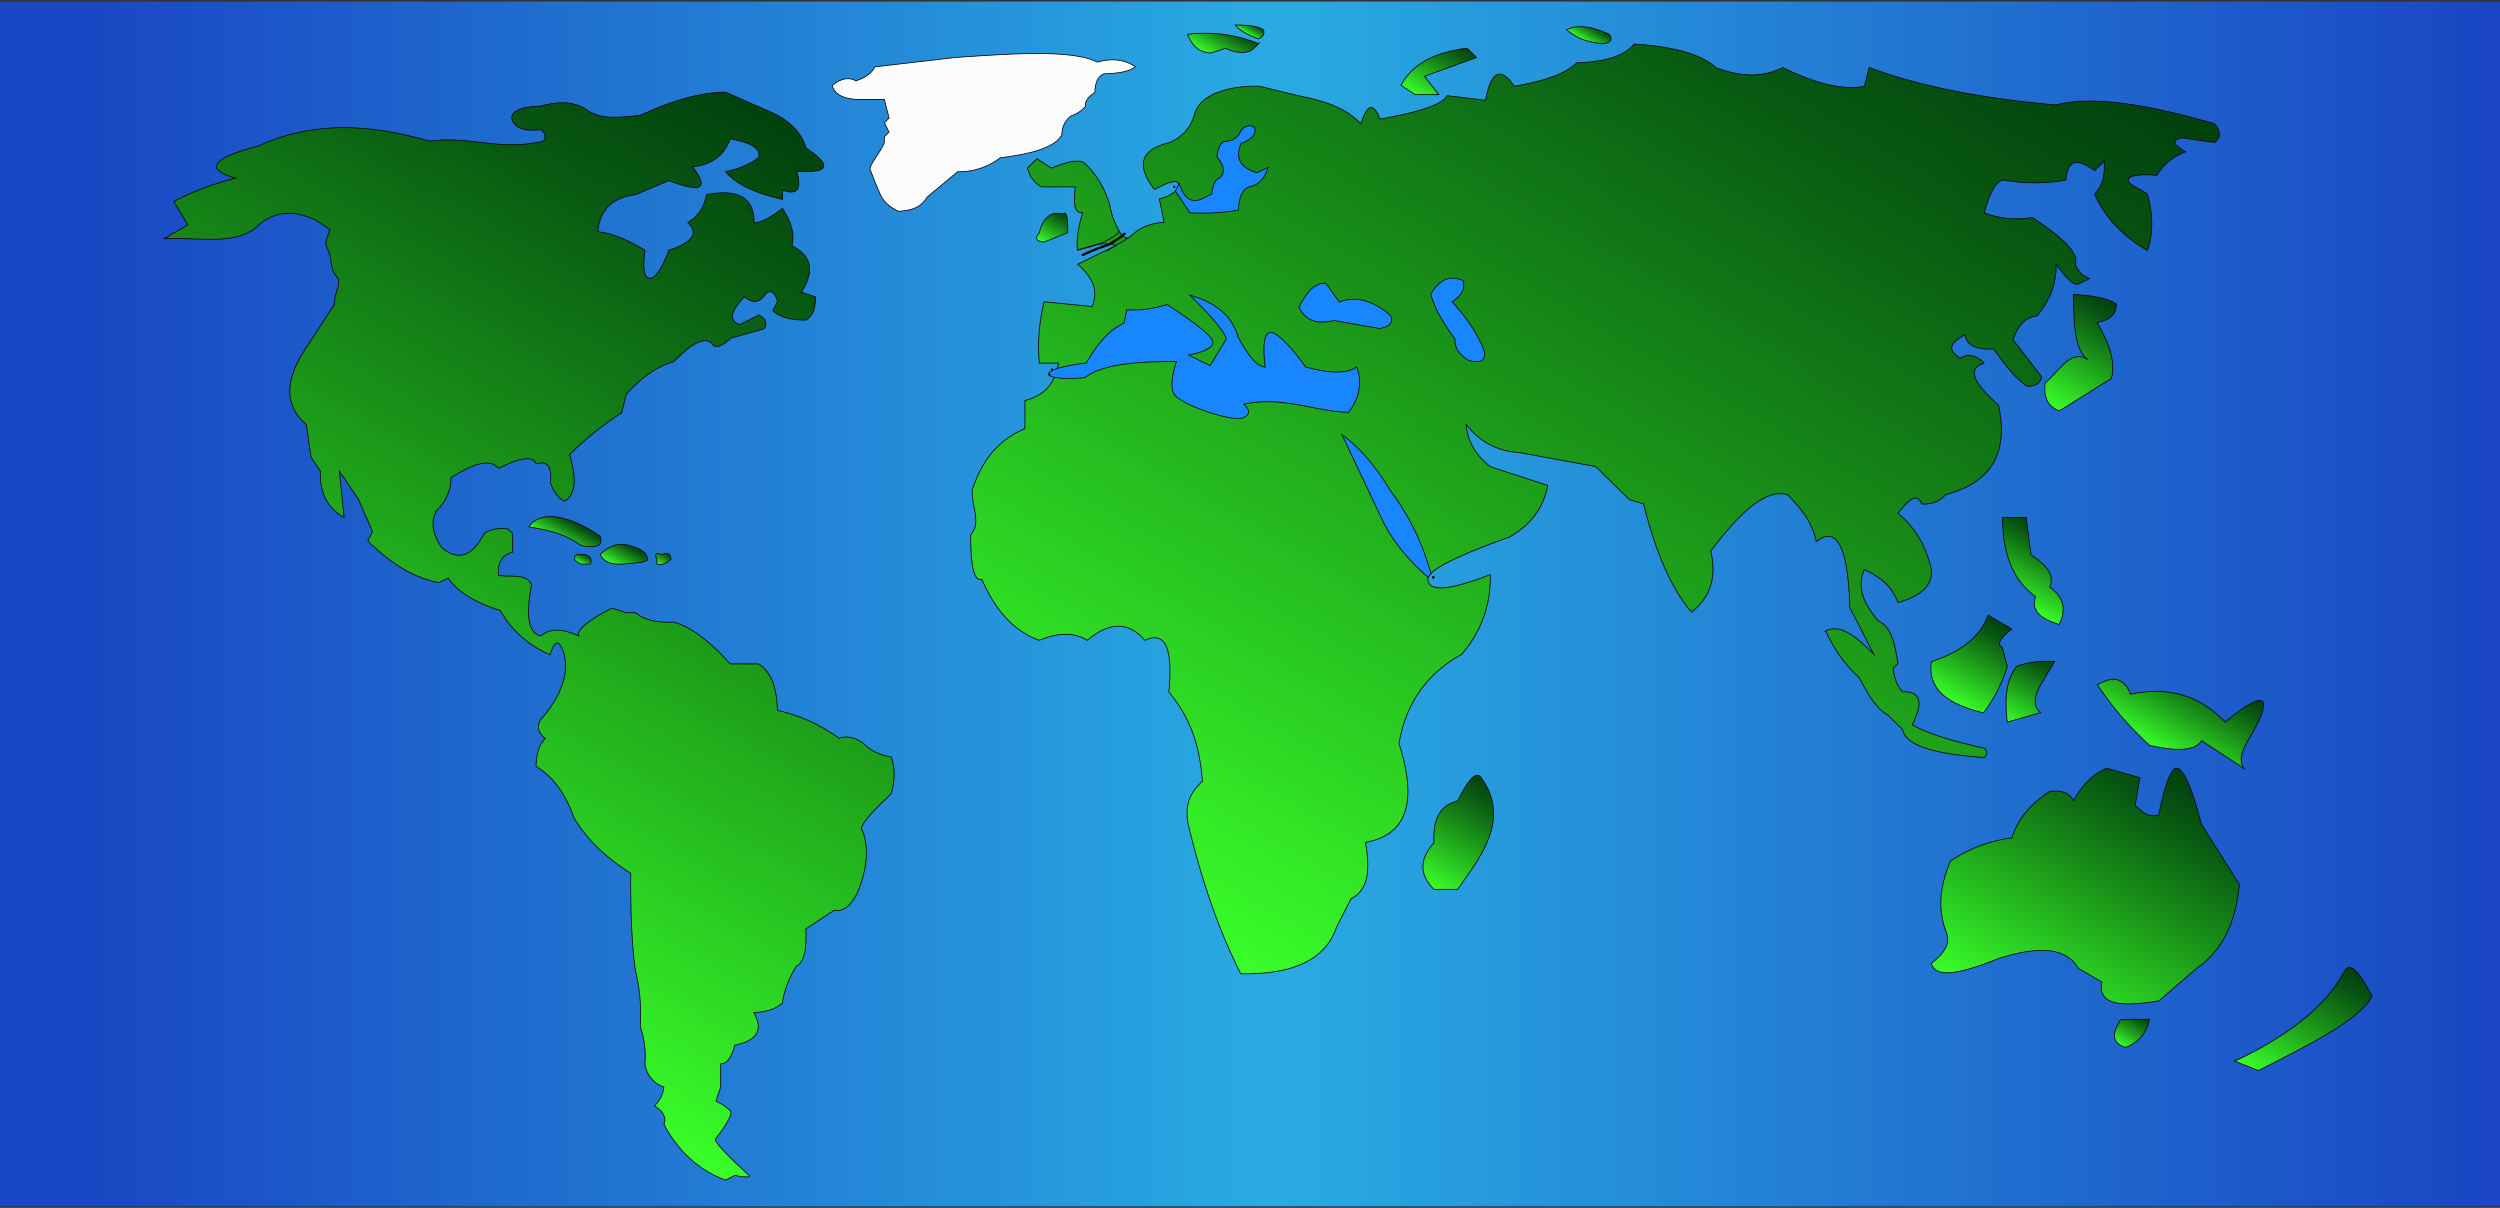 <svg id="Layer_1" data-name="Layer 1" xmlns="http://www.w3.org/2000/svg" xmlns:xlink="http://www.w3.org/1999/xlink" width="801" height="387" viewBox="0 0 801 387">
  <rect x="0" y="0" width="801" height="387" fill="#333333" stroke="none"/>
  <defs>
    <linearGradient id="linear-gradient" y1="193.5" x2="801" y2="193.5" gradientUnits="userSpaceOnUse">
      <stop offset="0.04" stop-color="#1a48c4"/>
      <stop offset="0.51" stop-color="#29abe2"/>
      <stop offset="1" stop-color="#1a45c3"/>
    </linearGradient>
    <linearGradient id="linear-gradient-2" x1="100.69" y1="302.48" x2="252.78" y2="39.07" gradientUnits="userSpaceOnUse">
      <stop offset="0" stop-color="#3aff2a"/>
      <stop offset="0.04" stop-color="#37f528"/>
      <stop offset="0.52" stop-color="#1a9415" stop-opacity="0.98"/>
      <stop offset="0.84" stop-color="#07570a" stop-opacity="0.96"/>
      <stop offset="1" stop-color="#003f05" stop-opacity="0.96"/>
    </linearGradient>
    <linearGradient id="linear-gradient-3" x1="179.2" y1="174.41" x2="183.69" y2="166.64" xlink:href="#linear-gradient-2"/>
    <linearGradient id="linear-gradient-4" x1="197.89" y1="181.97" x2="202.23" y2="174.46" xlink:href="#linear-gradient-2"/>
    <linearGradient id="linear-gradient-5" x1="186.03" y1="180.68" x2="187.76" y2="177.67" xlink:href="#linear-gradient-2"/>
    <linearGradient id="linear-gradient-6" x1="211.07" y1="181.06" x2="213.39" y2="177.03" xlink:href="#linear-gradient-2"/>
    <linearGradient id="linear-gradient-7" x1="334.99" y1="78.4" x2="340.91" y2="68.14" xlink:href="#linear-gradient-2"/>
    <linearGradient id="linear-gradient-8" x1="458.07" y1="284.15" x2="477.45" y2="250.58" xlink:href="#linear-gradient-2"/>
    <linearGradient id="linear-gradient-9" x1="624.97" y1="224.36" x2="639.79" y2="198.68" xlink:href="#linear-gradient-2"/>
    <linearGradient id="linear-gradient-10" x1="646.85" y1="326.23" x2="694.23" y2="244.18" xlink:href="#linear-gradient-2"/>
    <linearGradient id="linear-gradient-11" x1="679.63" y1="335.03" x2="685.52" y2="324.82" xlink:href="#linear-gradient-2"/>
    <linearGradient id="linear-gradient-12" x1="727.98" y1="346.96" x2="750.29" y2="308.32" xlink:href="#linear-gradient-2"/>
    <linearGradient id="linear-gradient-13" x1="691.2" y1="240.25" x2="706.35" y2="214.01" xlink:href="#linear-gradient-2"/>
    <linearGradient id="linear-gradient-14" x1="643.66" y1="231.66" x2="655.84" y2="210.57" xlink:href="#linear-gradient-2"/>
    <linearGradient id="linear-gradient-15" x1="645.23" y1="192.43" x2="657.74" y2="170.76" xlink:href="#linear-gradient-2"/>
    <linearGradient id="linear-gradient-16" x1="657.41" y1="130.33" x2="676.85" y2="96.65" xlink:href="#linear-gradient-2"/>
    <linearGradient id="linear-gradient-17" x1="455.83" y1="31.76" x2="466.45" y2="13.36" xlink:href="#linear-gradient-2"/>
    <linearGradient id="linear-gradient-18" x1="507.79" y1="13.28" x2="510.74" y2="8.17" xlink:href="#linear-gradient-2"/>
    <linearGradient id="linear-gradient-19" x1="388.53" y1="18.41" x2="394.4" y2="8.25" xlink:href="#linear-gradient-2"/>
    <linearGradient id="linear-gradient-20" x1="399.49" y1="10.86" x2="401.41" y2="7.54" xlink:href="#linear-gradient-2"/>
    <linearGradient id="linear-gradient-21" x1="390.42" y1="307.88" x2="586.35" y2="-31.48" xlink:href="#linear-gradient-2"/>
  </defs>
  <title>animated_earth</title>
  <rect y="0.5" width="801" height="386" fill="url(#linear-gradient)"/>
  <path d="M174.05,45.22c-13.86,3.32-23.33-1.76-36.44,0C119.35,40,101.12,38.43,83,46.71a80,80,0,0,0-7.73,2.39c-7.39,2.79-8.33,5.48.14,8a89.22,89.22,0,0,0-19.73,7.45L60.19,72,52.6,76.49c10.17-.62,22.8,2.45,29.86-4,5.62-5.15,12.13-5.14,18.72-1.93l4.55,3c-.53,1.92-1.9,4-1,5.67,2,3.61.71,6.72,3.08,9.29,2,2.17-1,5.7-.56,8.87L96.63,113.71c-4.72,8.25-5.82,15.94,1.51,22.34l1.52,10.42,3,4.47c-.31,7.41,2.64,12,7.59,14.89l-1.52-14.89,6.07,8.93,4.56,10.42-1.52,3c6.36,6.21,13.37,11.5,22.77,13.4l3-1.49c2.95,4.43,8.64,7.86,16.7,10.43a33,33,0,0,0,15.94,14.14c1.33-4.22,2.77-5.71,4.56,0,1.46,6.81-1.43,13.77-7.59,20.85-1.25,2.1-.94,4.1,1.51,6-1.77,1.59-2.8,4.54-3,8.93,4.77,2.83,9,7.65,12.14,16.38,3.52,6,8.91,11.95,18.22,17.87-.07,11.54.25,22.33,1.52,31.27a58.28,58.28,0,0,1,1.51,17.87,28.8,28.8,0,0,1,1.52,11.91,9,9,0,0,0,6.07,7.44,9.56,9.56,0,0,1-3,6c2.5,1.69,4,3.58,3,5.95,4.35,8.14,10.58,14.43,19.74,17.87l3-1.49s5.62,1.06,4.56,0-12.28-11-10.63-11.91c0,0,6.07-7.45,4.56-8.93a21.92,21.92,0,0,0-4.56-3l1.52-4.47v-7.44c2.17.12,3.52-2.41,4.55-6,7.61-1.55,9-5.23,6.08-10.42,3.63-.21,6.81-1,9.1-3a31.2,31.2,0,0,1,4.56-11.91c2.51-1.19,3.31-5.56,3-11.91l9.1-6c3.13.65,5.57-1.72,7.59-5.95,3.19-8,3.4-14.25,1.52-19.36-1.61-1,2-5.37,9.11-11.91,1.2-4.14,1.42-8.14,0-11.91a15.92,15.92,0,0,1-9.11-4.47c-2.33-1.56-4.79-2.43-7.59-1.49a52.71,52.71,0,0,0-19.73-8.93c-.17-7.24-2-12.42-6.08-14.89H234c-6.18-6.76-12.28-11.84-18.22-13.4-5.08.25-9.25-.59-12.14-3h-3l-4.55-1.49c-6.94,3.6-11.42,6.75-10.63,8.93-4.5-2-8.74-2.9-12.14,0-4.15-.82-4.87-6.72-3-16.37-1.7-3.72-6.32-2.41-10.63-3-.31-4,1.08-6.62,4.56-7.45v-6l-1.52-1.49c-2.94-.29-5.55.06-7.59,1.49-3.86,7.42-8.41,8.94-13.66,4.47-2.77-4.2-3.74-8.22-1.52-11.92a14.22,14.22,0,0,0,4.55-10.42c6.95-4.42,12.55-6.38,15.18-3,6.2-3.08,10.87-4.33,12.15-1.49,3-.8,5.07.09,4.55,6,.93,3,2.42,5,4.56,6,3.32-2,4-6.76,1.51-14.89a101.46,101.46,0,0,1,16.7-13.4l1.52-6c4.25-4.6,8.92-8.6,15.18-10.42,4.56-4.52,9-8.29,12.14-6,1.06,2,3.15,1.31,6.08-1.49l10.62-3c1.34-1.74.64-3.21-1.52-4.47L237,104c-3.51-1.14-3.08-4.09,1.52-8.94,2.12,1.76,4.17,2.29,6.07,0,2-2.71,3.49-1.85,4.56,1.49l-1.52,3c2.41,2.25,6.13,3.05,10.63,3,2.42-1.46,3.07-4.2,3-7.45l-4.55-1.49c4.16-6.31,3.72-11.43-3-14.89,1.15-4.3-.66-8.15-3-11.91-3.41,2.5-6.69,4.64-9.1,4.47,0-7.71-4.89-10.9-15.18-8.93-.81,3.65-2.35,6.9-6.08,8.93,3.76,3.47,1.44,6.43-6.07,8.93,0,0-3,8.94-6.07,8.94s-1.52-8.94-1.52-8.94c-5.62-3.32-10.82-5.64-15.18-5.95.65-7.16,4.82-11,12.15-11.91l10.62-4.47c9.62,3.65,13.46,3.12,7.59-4.47,5.62-.51,9.89-3.15,12.15-8.93,5.16,1.06,9.77,2.37,9.1,6a25.16,25.16,0,0,1-10.62,4.47c3.31,4.16,9.74,7,18.21,8.94v-3c5,1.86,6.18-.45,4.56-6,10.24.65,11.67-1.69,3-7.44-1.62-5.41-5.86-9.27-12.15-11.91l-13.66-6c-8.36.06-17.58,2.92-27.33,7.44-6,.57-12.15,1.49-16.69-1.48-3.89-2.91-9-3.22-15.18-1.49,0,0-10.63,0-9.11,4.46s9.11,3,9.11,3C174.77,42.69,175.06,43.93,174.05,45.22Z" stroke="#000" stroke-miterlimit="10" stroke-width="0.25" fill="url(#linear-gradient-2)"/>
  <path d="M169.49,168.8c3.46-5.4,12.84-3.91,22.77,3q1.69,4.47-6.07,3C180.46,170.53,173.91,169.61,169.49,168.8Z" stroke="#000" stroke-miterlimit="10" stroke-width="0.25" fill="url(#linear-gradient-3)"/>
  <path d="M192.26,177.74c2.78-2.81,5.79-4,9.11-3,3.57.93,6.09,2.24,6.07,4.47.29.71-2.7,1.17-7.59,1.49-3.75.35-6.38-.54-7.59-3" stroke="#000" stroke-miterlimit="10" stroke-width="0.25" fill="url(#linear-gradient-4)"/>
  <path d="M184.67,177.74h3c1.7.58,2,1.64,1.52,3h-3q-3.28-1.5-1.52-3" stroke="#000" stroke-miterlimit="10" stroke-width="0.25" fill="url(#linear-gradient-5)"/>
  <path d="M210.48,179.23s-1.52-3,1.52-1.49c3-1.49,3,1.49,3,1.49-1.6,1.38-3.12,2-4.55,1.49Z" stroke="#000" stroke-miterlimit="10" stroke-width="0.25" fill="url(#linear-gradient-6)"/>
  <path d="M363.8,21.4c-3.59-2.42-7.67-2.81-12.15-1.49-8.26-4.08-26.92-2.77-45.54-1.49l-25.8,3c-1,2.06-3.09,3.5-6.08,4.47-2.46-1.31-5-.63-7.59,1.49.81,3.06,4,4.77,10.63,4.46h6.07l1.52,6-1.52,1.49,1.52,3-1.52,1.48v1.49c.19,1.59-5,7.62-4.55,8.94,1.28,3.58,3,7.44,3,7.44.86,2.4,2.75,4.44,6.08,6,4.53-.15,7.6-1.61,9.1-4.47l9.87-8.19a21.65,21.65,0,0,0,13.66-4.47c10.5-1.27,17.84-3.52,19.74-7.44a7.26,7.26,0,0,1,3-6,10.8,10.8,0,0,0,4.56-3c-.3-1.82,1.09-3.22,3-4.47.06-3,.88-5.22,3-6C358.82,23.56,362,22.75,363.8,21.4Z" fill="#fcfcfc" stroke="#000" stroke-miterlimit="10" stroke-width="0.25"/>
  <path d="M340.58,68.56c-3.51-.85-6.21.66-7.59,6-1.44,1.68-1.24,2.78,1.52,3l7.59-3C342.17,69.74,341.72,67.5,340.58,68.56Z" stroke="#000" stroke-miterlimit="10" stroke-width="0.25" fill="url(#linear-gradient-7)"/>
  <path d="M474.61,249.21c9.69,13.53-.75,26.06-7.59,35.73h-7.59c-4.86-4.81-4.58-9.78,0-14.89-.3-6.77,1.36-11.95,7.59-13.4C470.27,250.05,472.94,246.76,474.61,249.21Z" stroke="#000" stroke-miterlimit="10" stroke-width="0.25" fill="url(#linear-gradient-8)"/>
  <path d="M637,197.09l7.59,4.47c-3.2,2.49-5.18,4.69-3,6l1.52,5.95a46.67,46.67,0,0,1-7.59,14.89c-11-2.64-18.06-7.32-16.7-16.38C629.11,208.56,634.77,203.45,637,197.09Z" stroke="#000" stroke-miterlimit="10" stroke-width="0.25" fill="url(#linear-gradient-9)"/>
  <path d="M691.69,261.12s3-16.38,6.07-14.89,5.4,10,7.59,17.87l12.15,19.35c-1.08,11.4-5,20.78-13.67,26.8l-12.14,10.43c-11.17,1.83-19.78,1.74-18.22-6l-7.59-4.47c-3.46-5.89-11.13-7.78-25.8-3-11.05,4.41-19.9,6.65-21.26,1.48,2.13-1.83,6.57-5.19,4.84-9.77-3.15-8.37-1.86-15.34,1.24-23a45.06,45.06,0,0,1,19.73-7.45c1.91-6.24,6.19-11.07,12.14-14.89,3.42-.38,6.22.2,7.59,3,2.85-5.16,6.36-8.71,10.63-10.42l10.63,3-1.52,8.93C686.63,260.16,688.33,262.16,691.69,261.12Z" stroke="#000" stroke-miterlimit="10" stroke-width="0.25" fill="url(#linear-gradient-10)"/>
  <path d="M679.55,326.63h9.1a11.5,11.5,0,0,1-7.59,8.94Q674.75,333.74,679.55,326.63Z" stroke="#000" stroke-miterlimit="10" stroke-width="0.25" fill="url(#linear-gradient-11)"/>
  <path d="M750.89,311.74c1.69-4.11,4.92-.67,9.11,7.45-3.57,7.32-20.13,15.58-36.43,23.82L716,340C733,332,744.88,322.68,750.89,311.74Z" stroke="#000" stroke-miterlimit="10" stroke-width="0.25" fill="url(#linear-gradient-12)"/>
  <path d="M672,219.43c4.47-2.67,8.31-2.86,10.63,3,11.67-2.48,21.91.1,30.36,8.93,0,0,13.66-11.91,12.15-4.47s-9.92,14.52-6.08,19.36l-13.66-8.93c-1.84,3.06-7.31,3.62-16.7,1.48A106.64,106.64,0,0,1,672,219.43Z" stroke="#000" stroke-miterlimit="10" stroke-width="0.25" fill="url(#linear-gradient-13)"/>
  <path d="M658.29,212a28.74,28.74,0,0,0-12.14,1.49c-3.26,4.08-4,10.23-3,17.87l10.63-3C649.69,224.56,653.5,220.16,658.29,212Z" stroke="#000" stroke-miterlimit="10" stroke-width="0.25" fill="url(#linear-gradient-14)"/>
  <path d="M641.59,165.83h7.59l1.52,11.91c4.25,2.87,7.84,5.92,6.07,10.42q6.59,4.64,3,11.91c-6-1.74-9.12-4.51-7.59-8.93C644.36,185.55,641.72,176.52,641.59,165.83Z" stroke="#000" stroke-miterlimit="10" stroke-width="0.25" fill="url(#linear-gradient-15)"/>
  <path d="M664.36,94.36c5.42.31,10.44.93,13.67,3q.33,4.62-6.08,6c3.61,6.27,6,12.36,4.56,17.87l-16.7,10.42c-4.09-1.58-5-4.86-4.55-8.93,4.41-3.6,8.31-11.25,13.66-7.45C664.33,111.65,664.51,102.82,664.36,94.36Z" stroke="#000" stroke-miterlimit="10" stroke-width="0.25" fill="url(#linear-gradient-16)"/>
  <path d="M470.06,15.44l3,3-16.69,6L461,30.33h-7.59l-4.55-3C453,19.75,460.77,16.6,470.06,15.44Z" stroke="#000" stroke-miterlimit="10" stroke-width="0.25" fill="url(#linear-gradient-17)"/>
  <path d="M501.94,9.49c3.88-1.79,8.57-.84,13.66,1.49,1.22,1.6.5,2.52-1.52,3C509.25,13.8,505.15,12.39,501.94,9.49Z" stroke="#000" stroke-miterlimit="10" stroke-width="0.25" fill="url(#linear-gradient-18)"/>
  <path d="M380.5,11a45.38,45.38,0,0,1,22.77,3s1.51-1.49-1.52,1.48-9.11,0-9.11,0l-4.55,1.49Q382.77,16.93,380.5,11Z" stroke="#000" stroke-miterlimit="10" stroke-width="0.25" fill="url(#linear-gradient-19)"/>
  <path d="M395.68,8c3.57.05,7,.2,9.1,1.49.51,1.16.05,2.16-1.51,3-3.9-1.36-6.12-2.88-7.59-4.47" stroke="#000" stroke-miterlimit="10" stroke-width="0.25" fill="url(#linear-gradient-20)"/>
  <g>
    <path d="M347.61,52.38c-1.34-1.25-4.53-1.06-10.75,1.5l-4.61-3-3.07,3c.76,2.42,1.89,4.64,4.61,6h10.75c-.57,4.62-.62,8.5,2.3,8.28-1.35,4.86-2.15,9.17-1.53,12,1.24-.43,2.47-.82,3.66-1.15,3.37-.94,6.42-1.33,8.63-.35l-12.29,6c4.08,3.71,7,7.8,4.61,13.54l-15.37-1.5A59.38,59.38,0,0,0,333,116.34h6.14c-.91,5.86-3.94,10.25-10.75,12v9C321,140.48,315,146.17,311.51,157c-.3,5.22,3.07,10.53-.51,14.29,0,9.18.85,15.1,3.58,14.3,4,9.22,9.66,16.4,18.44,19.57,5.56-2.32,10.78-2.82,15.36,0,6.84-5.76,13-6.29,18.44,0,6.12-2.86,9.14,1.59,7.68,16.55,5.51,6.63,9.82,15.08,10.75,28.6-3.26,3.07-5.84,6.72-4.6,13.54,4.16,17.57,9.61,33.8,16.9,48.16,18.4.28,27.49-5.48,30.72-15.05l4.61-9c5.84-2.94,6.05-9.91,4.61-18.06,12.77-2.28,17-12.2,10.76-31.6,2.05-12.4,8.41-22.12,20-28.6a36.72,36.72,0,0,0,9.22-25.58c-14.55,5.62-19.72,5.16-20,1.5-.08-2.81,8.81-7.36,26.12-13.54q10.41-5.92,12.29-16.56l-18.43-6c-5.61-4.62-7.34-9.11-7.68-13.54a22.23,22.23,0,0,0,16.9,9l24.58,4.51L522,160l4.61,1.5c3.69,14.72,8.58,26.76,15.37,34.62,5.82-4.53,8.18-10.89,6.14-19.57,8.72-11.49,17.16-20.08,24.58-18.06,4.23,4.24,8,8.81,9.22,15.05,6.12-4.78,10.15.17,10.76,21.07l7.68,15.05c-5.47-5.61-10.8-9.93-15.37-7.52a45.07,45.07,0,0,0,10.76,15.05c2.69,5.18,5.5,10,9.22,12l4.61,4.51c1.15,5.86,12.29,8,26.11,9,1.45-1.26.84-2.15,0-3-9.23-2.06-17.69-4.35-23-7.52,3.52-6.85,2.91-10.67-3.07-10.54-1.74-1.72-2.69-4.31-3.08-7.52l1.54-1.51c-.89-6.39-2.26-12-6.15-13.54-4.47-5.22-7.25-10.61-4.61-16.56,4.72,2.17,8.82,5.06,10.76,10.54,7.27-2,11.22-5.39,10.75-10.54-1.71-7.57-5.26-13.62-10.75-18.06,3-3.65,6-7.09,7.68-3a9,9,0,0,0,7.68-3c14.66-3.83,20.16-13.45,16.9-28.59-6.8-6.15-11-11.49-4.61-13.55-2.59-2.54-5.15-3.2-7.68-1.5-4.9-3.21-2.36-5.45,1.54-7.53.5,3.57,3.92,4.8,9.22,4.52,3.43,4.9,6.82,9.37,10.75,12,2.86-.12,4.16-1.28,4.61-3l-9.22-12c1.67-4.54,4.1-7.35,7.68-7.53,4.29-5.2,6.29-10.73,6.15-16.55,2.73,3.33,5.58,7.6,7.68,6l3.07-1.51a6.94,6.94,0,0,1-4.6-4.51c1.27-3.41-3.91-8.59-13.83-15a29,29,0,0,1-15.37-1.51c1.56-5.45,3.33-10,6.15-10.53a54.94,54.94,0,0,0,20,0c.48-5.42,2.73-7.83,9.22-3l3.07-3c.25,4-.27,7.73-3.07,10.53,3.3,7.46,9,13.45,16.9,18.06,2-5.57,1.84-11.63,0-18.06-2.54-1.86-6.14-3-6.14-4.51s4.55-2,9.21-1.51a17.41,17.41,0,0,1,9.22-7.52c-2.87-1.7-5.26-3.35-1.53-4.52l10.75,1.51c2.31-1.78,1.87-3.83,0-6-21.48-6.21-39.34-9.09-50.7-6-23.16-2-43.47-5.85-59.92-12l-1.54,6c-6.72,1.3-15.38-.63-26.11-6-5.66,2.82-12.48,3.48-21.51,0-4.37-4.06-12.85-6.65-26.12-7.53-3.14,3.8-9.33,5.78-18.44,6-3.76,3.81-11.12,6-20,7.53-4.28-6.3-7.39-5.05-9.22,4.51l-12.29-1.5c-1.77,3.22-10.48,5.52-21.51,7.52-2.37-6.09-4.34-4-6.14,1.51-4.71-5.16-12-7.45-20-9l-12.29-3c-6.42-.4-19,1.23-21,9a13.39,13.39,0,0,1-8.2,9.06c-7.89,2-11.38,6.11-4.61,15,0,0,7.68-4.52,7.68-1.51s-6.14,4.52-6.14,4.52L373,71.19c-4.39.41-7.68,1.51-10.75,4.52-1.24,1.21-2.48.22-3.52-1.39a28.91,28.91,0,0,1-2.63-6.14A29,29,0,0,0,347.61,52.38Z" stroke="#000" stroke-miterlimit="10" stroke-width="0.25" fill="url(#linear-gradient-21)"/>
    <path d="M397.64,41.71c1.46-1.49,2.9-1.86,4.31-.85.78,2.27-1.17,3.85-4.31,5.11-1.64,4-1.19,7.45,5.17,9.38l3.45-1.7c-.88,3.1-2.51,5.21-5.17,6-2.83.47-4.12,3.25-4.31,7.68a69.48,69.48,0,0,1-15.52.85l-4.68-7,1.23-2.39c1.25,3.61,2.94,6.43,6.9,5.12l3.45-1.71c.57-3.31,1.42-5.08,2.58-5.11,2.08-2,1.26-4.32-.86-6.82.31-1.77.72-4.9,3-5A5.22,5.22,0,0,0,397.64,41.71Z" fill="#1786ff" stroke="#000" stroke-miterlimit="10" stroke-width="0.25"/>
    <path d="M348.07,116.31c3.9-7,7.94-10.9,12.07-12.79l.86-4.26a34.62,34.62,0,0,0,12.93-1.71s14.23,9,14.66,11.94-7.76,4.26-7.76,4.26l6.89,3.41,5.18-8.52c-1.06-3.42-6.29-8.72-11.64-14.07,7.52,2.19,13.39,6,15.52,13.64,3,5.39,5.9,9.36,8.62,9.38,0,0-1.73-11.08,1.72-11.08s11.21,11.08,11.21,11.08c6.65,1.75,12.63,2.51,16.38,0,1.94,5.52.59,10.23-2.59,14.5-10.18-.07-21.25-5.35-33.62-2.56,0,0,3.45,2.56,0,4.26s-20.69-4.26-22.41-7.67.86-10.23.86-10.23c-14.68-.22-24.75,1.37-29.31,5.11C333,122.34,331.06,118.31,348.07,116.31Z" fill="#1786ff" stroke="#000" stroke-miterlimit="10" stroke-width="0.25"/>
    <path d="M416.17,98.41c2.58-5.28,5.45-7.83,8.62-7.68l4.31,6c5.77-2.13,11.18-.1,16.38,4.27,1.15,2.32-.2,3.66-3.45,4.26l-14.65-2.56C422,104.05,418.21,102.78,416.17,98.41Z" fill="#1786ff" stroke="#000" stroke-miterlimit="10" stroke-width="0.25"/>
    <path d="M458.41,94.14c3.88-5.9,7.16-5.51,10.35-4.26.85,2.46-.32,4.73-3.45,6.82,4.22,4.81,8.16,9.84,10.35,16.2.26,3.22-2.07,3.36-5.18,2.56-2.93-1.82-4.52-4-4.31-6.82C461.88,102.88,459.37,98.09,458.41,94.14Z" fill="#1786ff" stroke="#000" stroke-miterlimit="10" stroke-width="0.25"/>
    <path d="M457.58,185c-6.23-5.46-11.34-11.47-14.68-18.35L430,139.33c5,3.57,10.11,9,15.51,17.91a77.2,77.2,0,0,1,12.93,26.52Z" fill="#1786ff" stroke="#000" stroke-miterlimit="10" stroke-width="0.25"/>
  </g>
  <path d="M360.08,74.58A16.62,16.62,0,0,1,357,76.81c-.47.33-.95.67-1.45,1a7.77,7.77,0,0,1-1.82.66,68.44,68.44,0,0,0-7,2.9c-.44.2-.06.84.38.65a65.62,65.62,0,0,1,7.5-3,10.94,10.94,0,0,0,3.07-1.72,15.65,15.65,0,0,0,2.91-2.13c.32-.35-.21-.89-.54-.53Z"/>
  <path d="M358.5,74v.5c-2.94,2.59-7.49,4.38-13.22,5.58" fill="none" stroke="#000" stroke-miterlimit="10" stroke-width="0.25"/>
  <path d="M354.5,80.5c2-1.45,5.44-3.11,7-4.32" fill="none" stroke="#000" stroke-miterlimit="10" stroke-width="0.25"/>
  <path d="M337.07,118.75a.38.38,0,0,0,0-.75.38.38,0,0,0,0,.75Z"/>
  <path d="M336.26,120.45a.38.38,0,0,0,0-.75.38.38,0,0,0,0,.75Z"/>
  <path d="M459.3,185.26a.38.38,0,0,0,0-.75.38.38,0,0,0,0,.75Z"/>
  <path d="M459.15,185.45a.38.38,0,0,0,0-.75.38.38,0,0,0,0,.75Z"/>
  <path d="M376.26,60.23a.38.38,0,0,0,0-.75.38.38,0,0,0,0,.75Z"/>
</svg>
